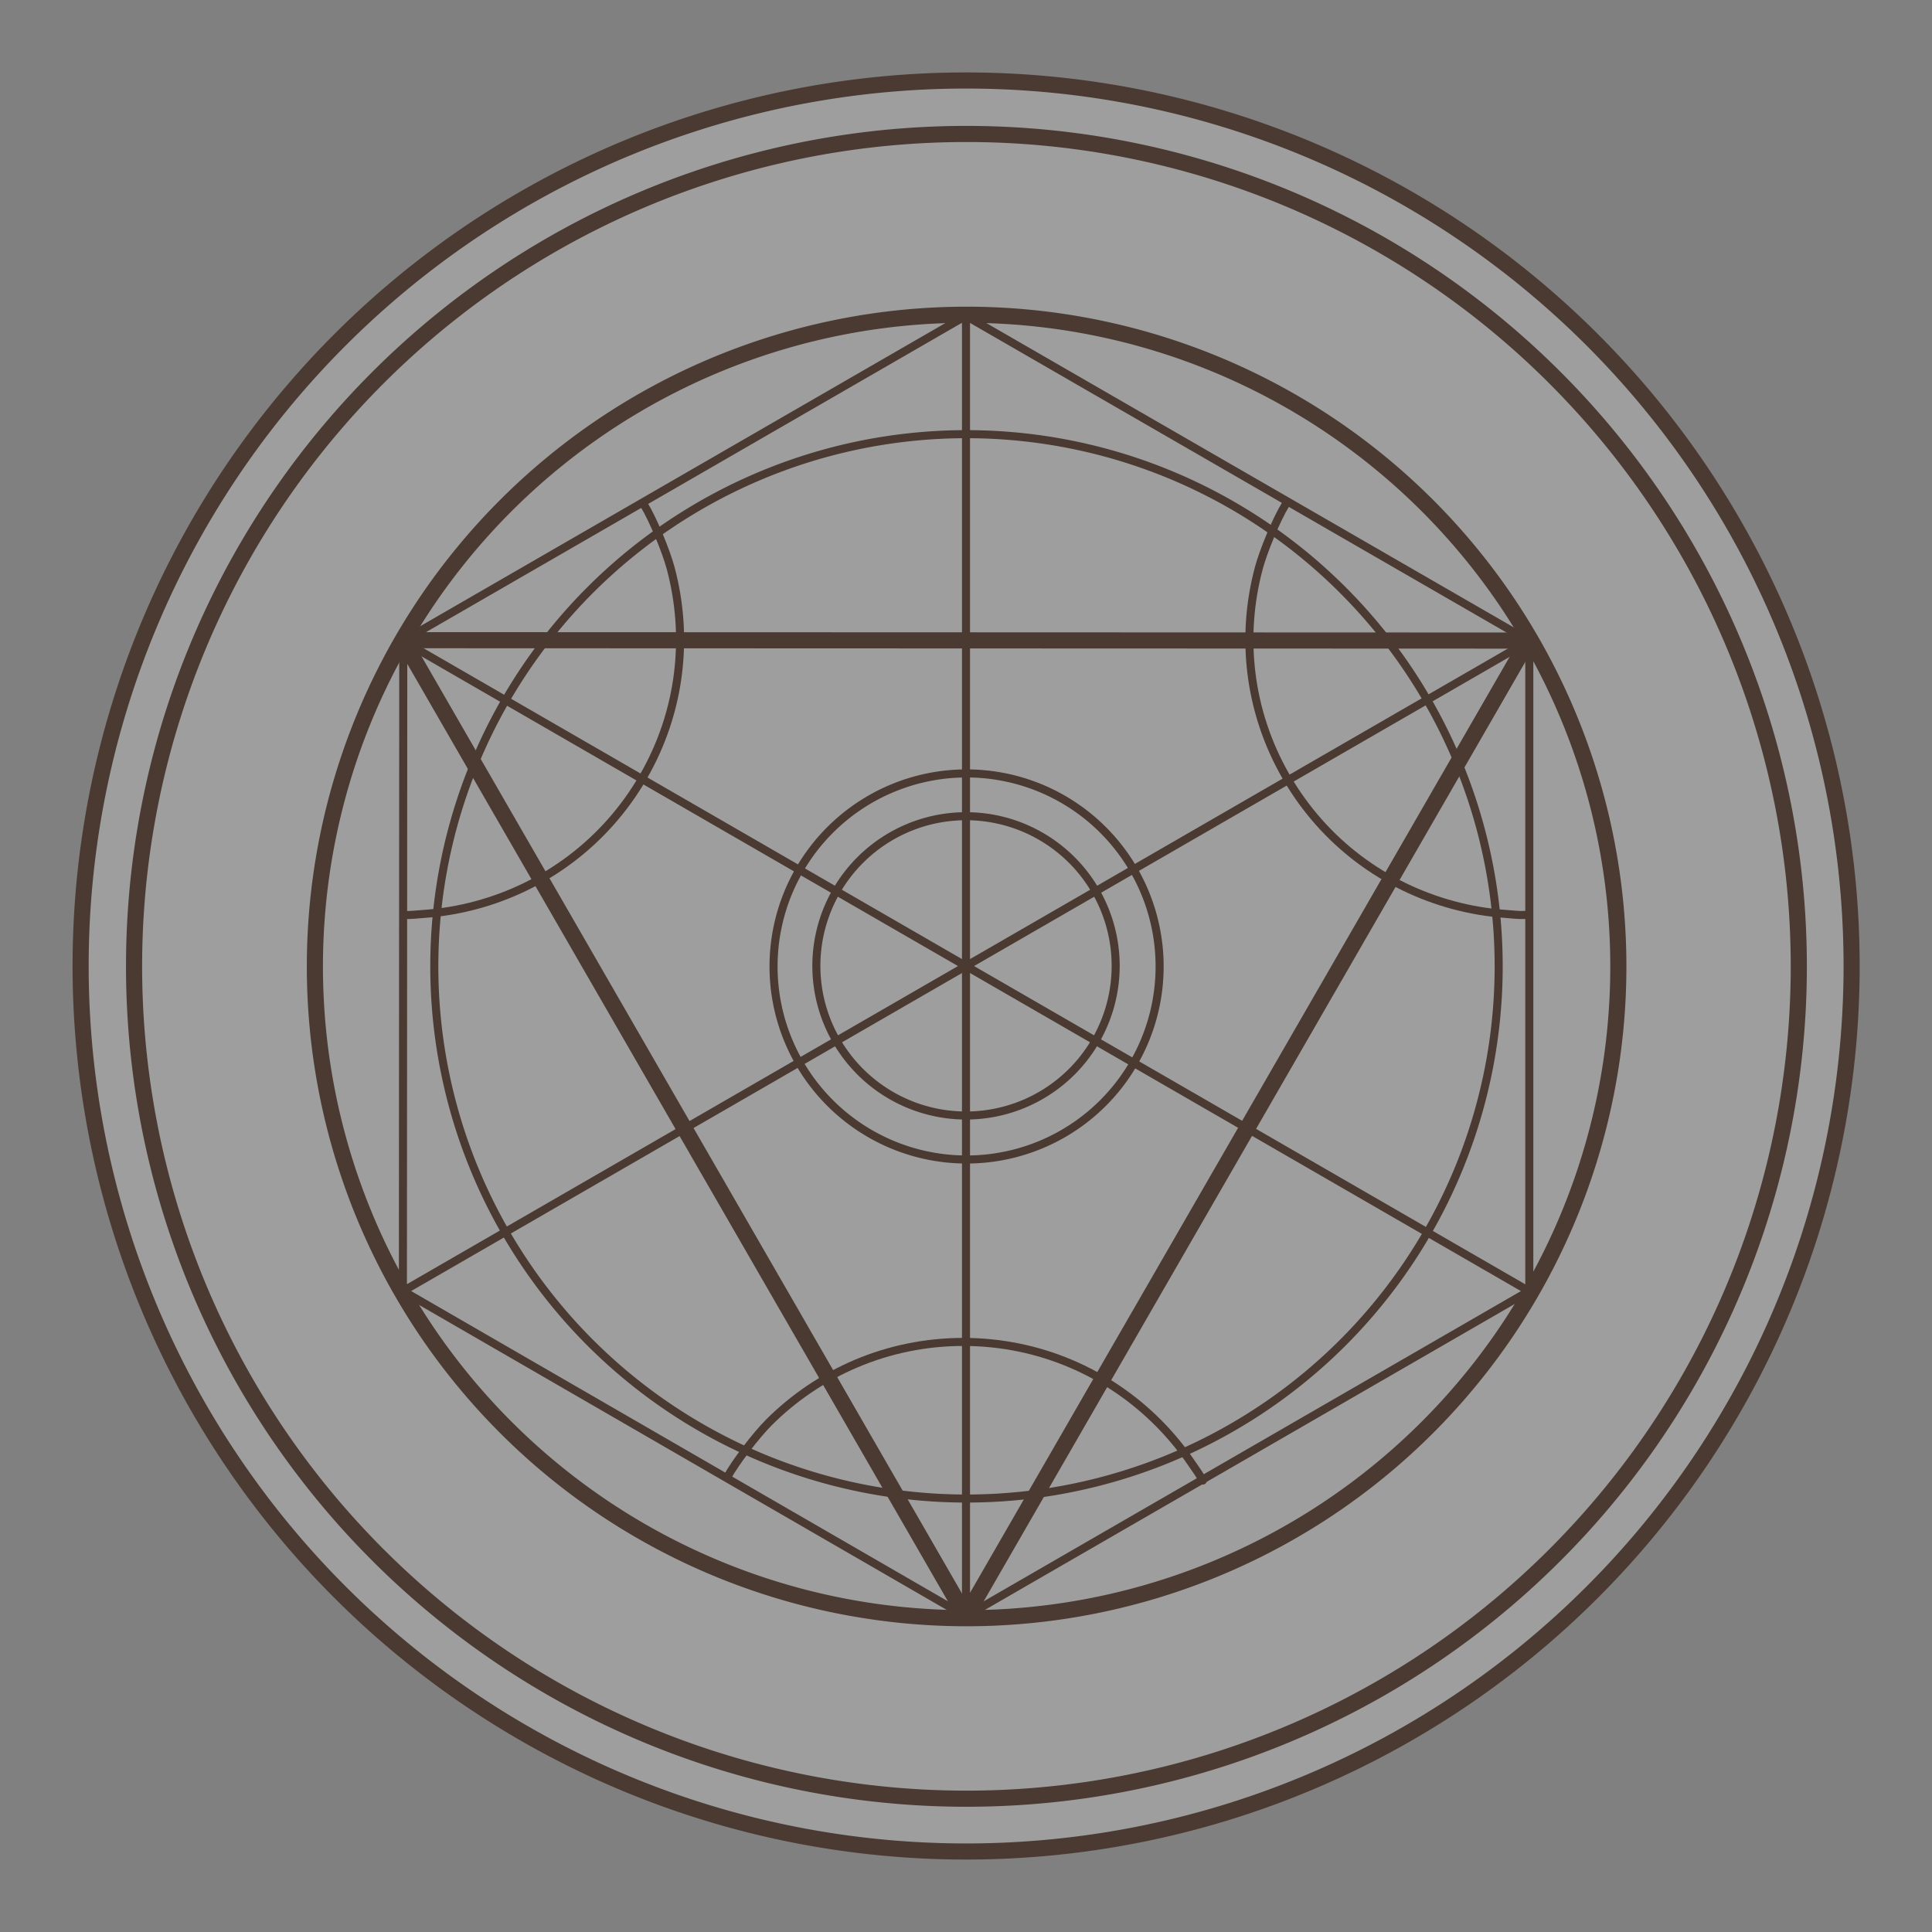 <?xml version="1.0" encoding="UTF-8" standalone="no"?>
<!-- Created with Inkscape (http://www.inkscape.org/) -->
<svg
   xmlns:svg="http://www.w3.org/2000/svg"
   xmlns="http://www.w3.org/2000/svg"
   version="1.0"
   width="100%" height="100%" viewBox="0 0 48 48"
   id="svg2383">
  <rect x="0" y="0" width="48" height="48" fill="#808080" stroke="none"/>
  <defs
     id="defs2385" />
  <g
     id="layer1">
    <path
       d="M 46.571,24.429 A 22,22 0 1 1 2.571,24.429 A 22,22 0 1 1 46.571,24.429 z"
       transform="translate(-0.568,-0.429)"
       id="path3202"
       style="opacity:1;fill:#ffffff;fill-opacity:0.236;fill-rule:evenodd;stroke:none;stroke-width:0.4;stroke-linecap:round;stroke-linejoin:miter;marker:none;marker-start:none;marker-mid:none;marker-end:none;stroke-miterlimit:4;stroke-dasharray:none;stroke-dashoffset:0;stroke-opacity:1;visibility:visible;display:inline;overflow:visible;enable-background:accumulate" />
    <path
       d="M 46.571,24.429 A 22,22 0 1 1 2.571,24.429 A 22,22 0 1 1 46.571,24.429 z"
       transform="translate(-0.568,-0.429)"
       id="path2393"
       style="opacity:1;fill:none;fill-opacity:1;fill-rule:evenodd;stroke:#4a3a31;stroke-width:0.4;stroke-linecap:round;stroke-linejoin:miter;marker:none;marker-start:none;marker-mid:none;marker-end:none;stroke-miterlimit:4;stroke-dasharray:none;stroke-dashoffset:0;stroke-opacity:1;visibility:visible;display:inline;overflow:visible;enable-background:accumulate" />
    <path
       d="M 46.571,24.429 A 22,22 0 1 1 2.571,24.429 A 22,22 0 1 1 46.571,24.429 z"
       transform="matrix(0.94,0,0,0.94,0.914,1.045)"
       id="path3169"
       style="opacity:1;fill:none;fill-opacity:1;fill-rule:evenodd;stroke:#4a3a31;stroke-width:0.426;stroke-linecap:round;stroke-linejoin:miter;marker:none;marker-start:none;marker-mid:none;marker-end:none;stroke-miterlimit:4;stroke-dasharray:none;stroke-dashoffset:0;stroke-opacity:1;visibility:visible;display:inline;overflow:visible;enable-background:accumulate" />
    <path
       d="M 46.571,24.429 A 22,22 0 1 1 2.571,24.429 A 22,22 0 1 1 46.571,24.429 z"
       transform="matrix(0.736,0,0,0.736,5.931,6.032)"
       id="path3171"
       style="opacity:1;fill:none;fill-opacity:1;fill-rule:evenodd;stroke:#4a3a31;stroke-width:0.544;stroke-linecap:round;stroke-linejoin:miter;marker:none;marker-start:none;marker-mid:none;marker-end:none;stroke-miterlimit:4;stroke-dasharray:none;stroke-dashoffset:0;stroke-opacity:1;visibility:visible;display:inline;overflow:visible;enable-background:accumulate" />
    <path
       d="M 24,8.004 L 24,39.999"
       id="path3175"
       style="opacity:1;fill:none;fill-opacity:1;fill-rule:evenodd;stroke:#4a3a31;stroke-width:0.2;stroke-linecap:round;stroke-linejoin:miter;marker:none;marker-start:none;marker-mid:none;marker-end:none;stroke-miterlimit:4;stroke-dasharray:none;stroke-dashoffset:0;stroke-opacity:1;visibility:visible;display:inline;overflow:visible;enable-background:accumulate" />
    <path
       d="M 37.854,16.003 L 10.146,32"
       id="path3177"
       style="opacity:1;fill:none;fill-opacity:1;fill-rule:evenodd;stroke:#4a3a31;stroke-width:0.2;stroke-linecap:round;stroke-linejoin:miter;marker:none;marker-start:none;marker-mid:none;marker-end:none;stroke-miterlimit:4;stroke-dasharray:none;stroke-dashoffset:0;stroke-opacity:1;visibility:visible;display:inline;overflow:visible;enable-background:accumulate" />
    <path
       d="M 37.854,32 L 10.146,16.003"
       id="path3179"
       style="opacity:1;fill:none;fill-opacity:1;fill-rule:evenodd;stroke:#4a3a31;stroke-width:0.2;stroke-linecap:round;stroke-linejoin:miter;marker:none;marker-start:none;marker-mid:none;marker-end:none;stroke-miterlimit:4;stroke-dasharray:none;stroke-dashoffset:0;stroke-opacity:1;visibility:visible;display:inline;overflow:visible;enable-background:accumulate" />
    <path
       d="M 10.01,32.073 L 10.019,15.916 L 23.996,7.848 L 37.995,15.926 L 37.995,32.072 L 23.995,40.156 L 10.01,32.073 z"
       id="path3181"
       style="opacity:1;fill:none;fill-opacity:1;fill-rule:evenodd;stroke:#4a3a31;stroke-width:0.2;stroke-linecap:round;stroke-linejoin:miter;marker:none;marker-start:none;marker-mid:none;marker-end:none;stroke-miterlimit:4;stroke-dasharray:none;stroke-dashoffset:0;stroke-opacity:1;visibility:visible;display:inline;overflow:visible;enable-background:accumulate" />
    <path
       d="M 10.01,15.905 L 23.995,40.155 L 37.97,15.915 L 10.01,15.905 z"
       id="path3183"
       style="opacity:1;fill:none;fill-opacity:1;fill-rule:evenodd;stroke:#4a3a31;stroke-width:0.4;stroke-linecap:round;stroke-linejoin:bevel;marker:none;marker-start:none;marker-mid:none;marker-end:none;stroke-miterlimit:4;stroke-dasharray:none;stroke-dashoffset:0;stroke-opacity:1;visibility:visible;display:inline;overflow:visible;enable-background:accumulate" />
    <path
       d="M 46.571,24.429 A 22,22 0 1 1 2.571,24.429 A 22,22 0 1 1 46.571,24.429 z"
       transform="matrix(0.218,0,0,0.218,18.658,18.686)"
       id="path3185"
       style="opacity:1;fill:none;fill-opacity:1;fill-rule:evenodd;stroke:#4a3a31;stroke-width:0.919;stroke-linecap:round;stroke-linejoin:miter;marker:none;marker-start:none;marker-mid:none;marker-end:none;stroke-miterlimit:4;stroke-dasharray:none;stroke-dashoffset:0;stroke-opacity:1;visibility:visible;display:inline;overflow:visible;enable-background:accumulate" />
    <path
       d="M 46.571,24.429 A 22,22 0 1 1 2.571,24.429 A 22,22 0 1 1 46.571,24.429 z"
       transform="matrix(0.169,0,0,0.169,19.848,19.868)"
       id="path3189"
       style="opacity:1;fill:none;fill-opacity:1;fill-rule:evenodd;stroke:#4a3a31;stroke-width:1.182;stroke-linecap:round;stroke-linejoin:miter;marker:none;marker-start:none;marker-mid:none;marker-end:none;stroke-miterlimit:4;stroke-dasharray:none;stroke-dashoffset:0;stroke-opacity:1;visibility:visible;display:inline;overflow:visible;enable-background:accumulate" />
    <path
       d="M 46.571,24.429 A 22,22 0 1 1 2.571,24.429 A 22,22 0 1 1 46.571,24.429 z"
       transform="matrix(0.601,0,0,0.601,9.245,9.327)"
       id="path3191"
       style="opacity:1;fill:none;fill-opacity:1;fill-rule:evenodd;stroke:#4a3a31;stroke-width:0.333;stroke-linecap:round;stroke-linejoin:miter;marker:none;marker-start:none;marker-mid:none;marker-end:none;stroke-miterlimit:4;stroke-dasharray:none;stroke-dashoffset:0;stroke-opacity:1;visibility:visible;display:inline;overflow:visible;enable-background:accumulate" />
    <path
       d="M 18.064,36.708 C 18.272,36.325 18.79,35.653 19.1,35.343 C 20.337,34.105 22.047,33.34 23.935,33.34 C 25.822,33.34 27.532,34.105 28.769,35.343 C 29.079,35.653 29.359,35.992 29.605,36.355 C 29.727,36.537 29.778,36.59 29.883,36.784"
       id="path3193"
       style="fill:none;fill-opacity:1;fill-rule:evenodd;stroke:#4a3a31;stroke-width:0.2;stroke-linecap:round;stroke-linejoin:bevel;marker:none;marker-start:none;marker-mid:none;marker-end:none;stroke-miterlimit:4;stroke-dashoffset:0;stroke-opacity:1;visibility:visible;display:inline;overflow:visible;enable-background:accumulate" />
    <path
       d="M 15.998,12.535 C 16.226,12.907 16.549,13.692 16.662,14.114 C 17.115,15.805 16.924,17.669 15.98,19.303 C 15.036,20.938 13.518,22.035 11.828,22.488 C 11.405,22.602 10.971,22.675 10.533,22.706 C 10.314,22.721 10.243,22.738 10.023,22.732"
       id="path3196"
       style="fill:none;fill-opacity:1;fill-rule:evenodd;stroke:#4a3a31;stroke-width:0.2;stroke-linecap:round;stroke-linejoin:bevel;marker:none;marker-start:none;marker-mid:none;marker-end:none;stroke-miterlimit:4;stroke-dashoffset:0;stroke-opacity:1;visibility:visible;display:inline;overflow:visible;enable-background:accumulate" />
    <path
       d="M 31.939,12.535 C 31.711,12.907 31.388,13.692 31.275,14.114 C 30.822,15.805 31.013,17.669 31.957,19.303 C 32.901,20.938 34.419,22.035 36.11,22.488 C 36.532,22.602 36.966,22.675 37.404,22.706 C 37.623,22.721 37.694,22.738 37.914,22.732"
       id="path3200"
       style="fill:none;fill-opacity:1;fill-rule:evenodd;stroke:#4a3a31;stroke-width:0.2;stroke-linecap:round;stroke-linejoin:bevel;marker:none;marker-start:none;marker-mid:none;marker-end:none;stroke-miterlimit:4;stroke-dashoffset:0;stroke-opacity:1;visibility:visible;display:inline;overflow:visible;enable-background:accumulate" />
  </g>
</svg>
